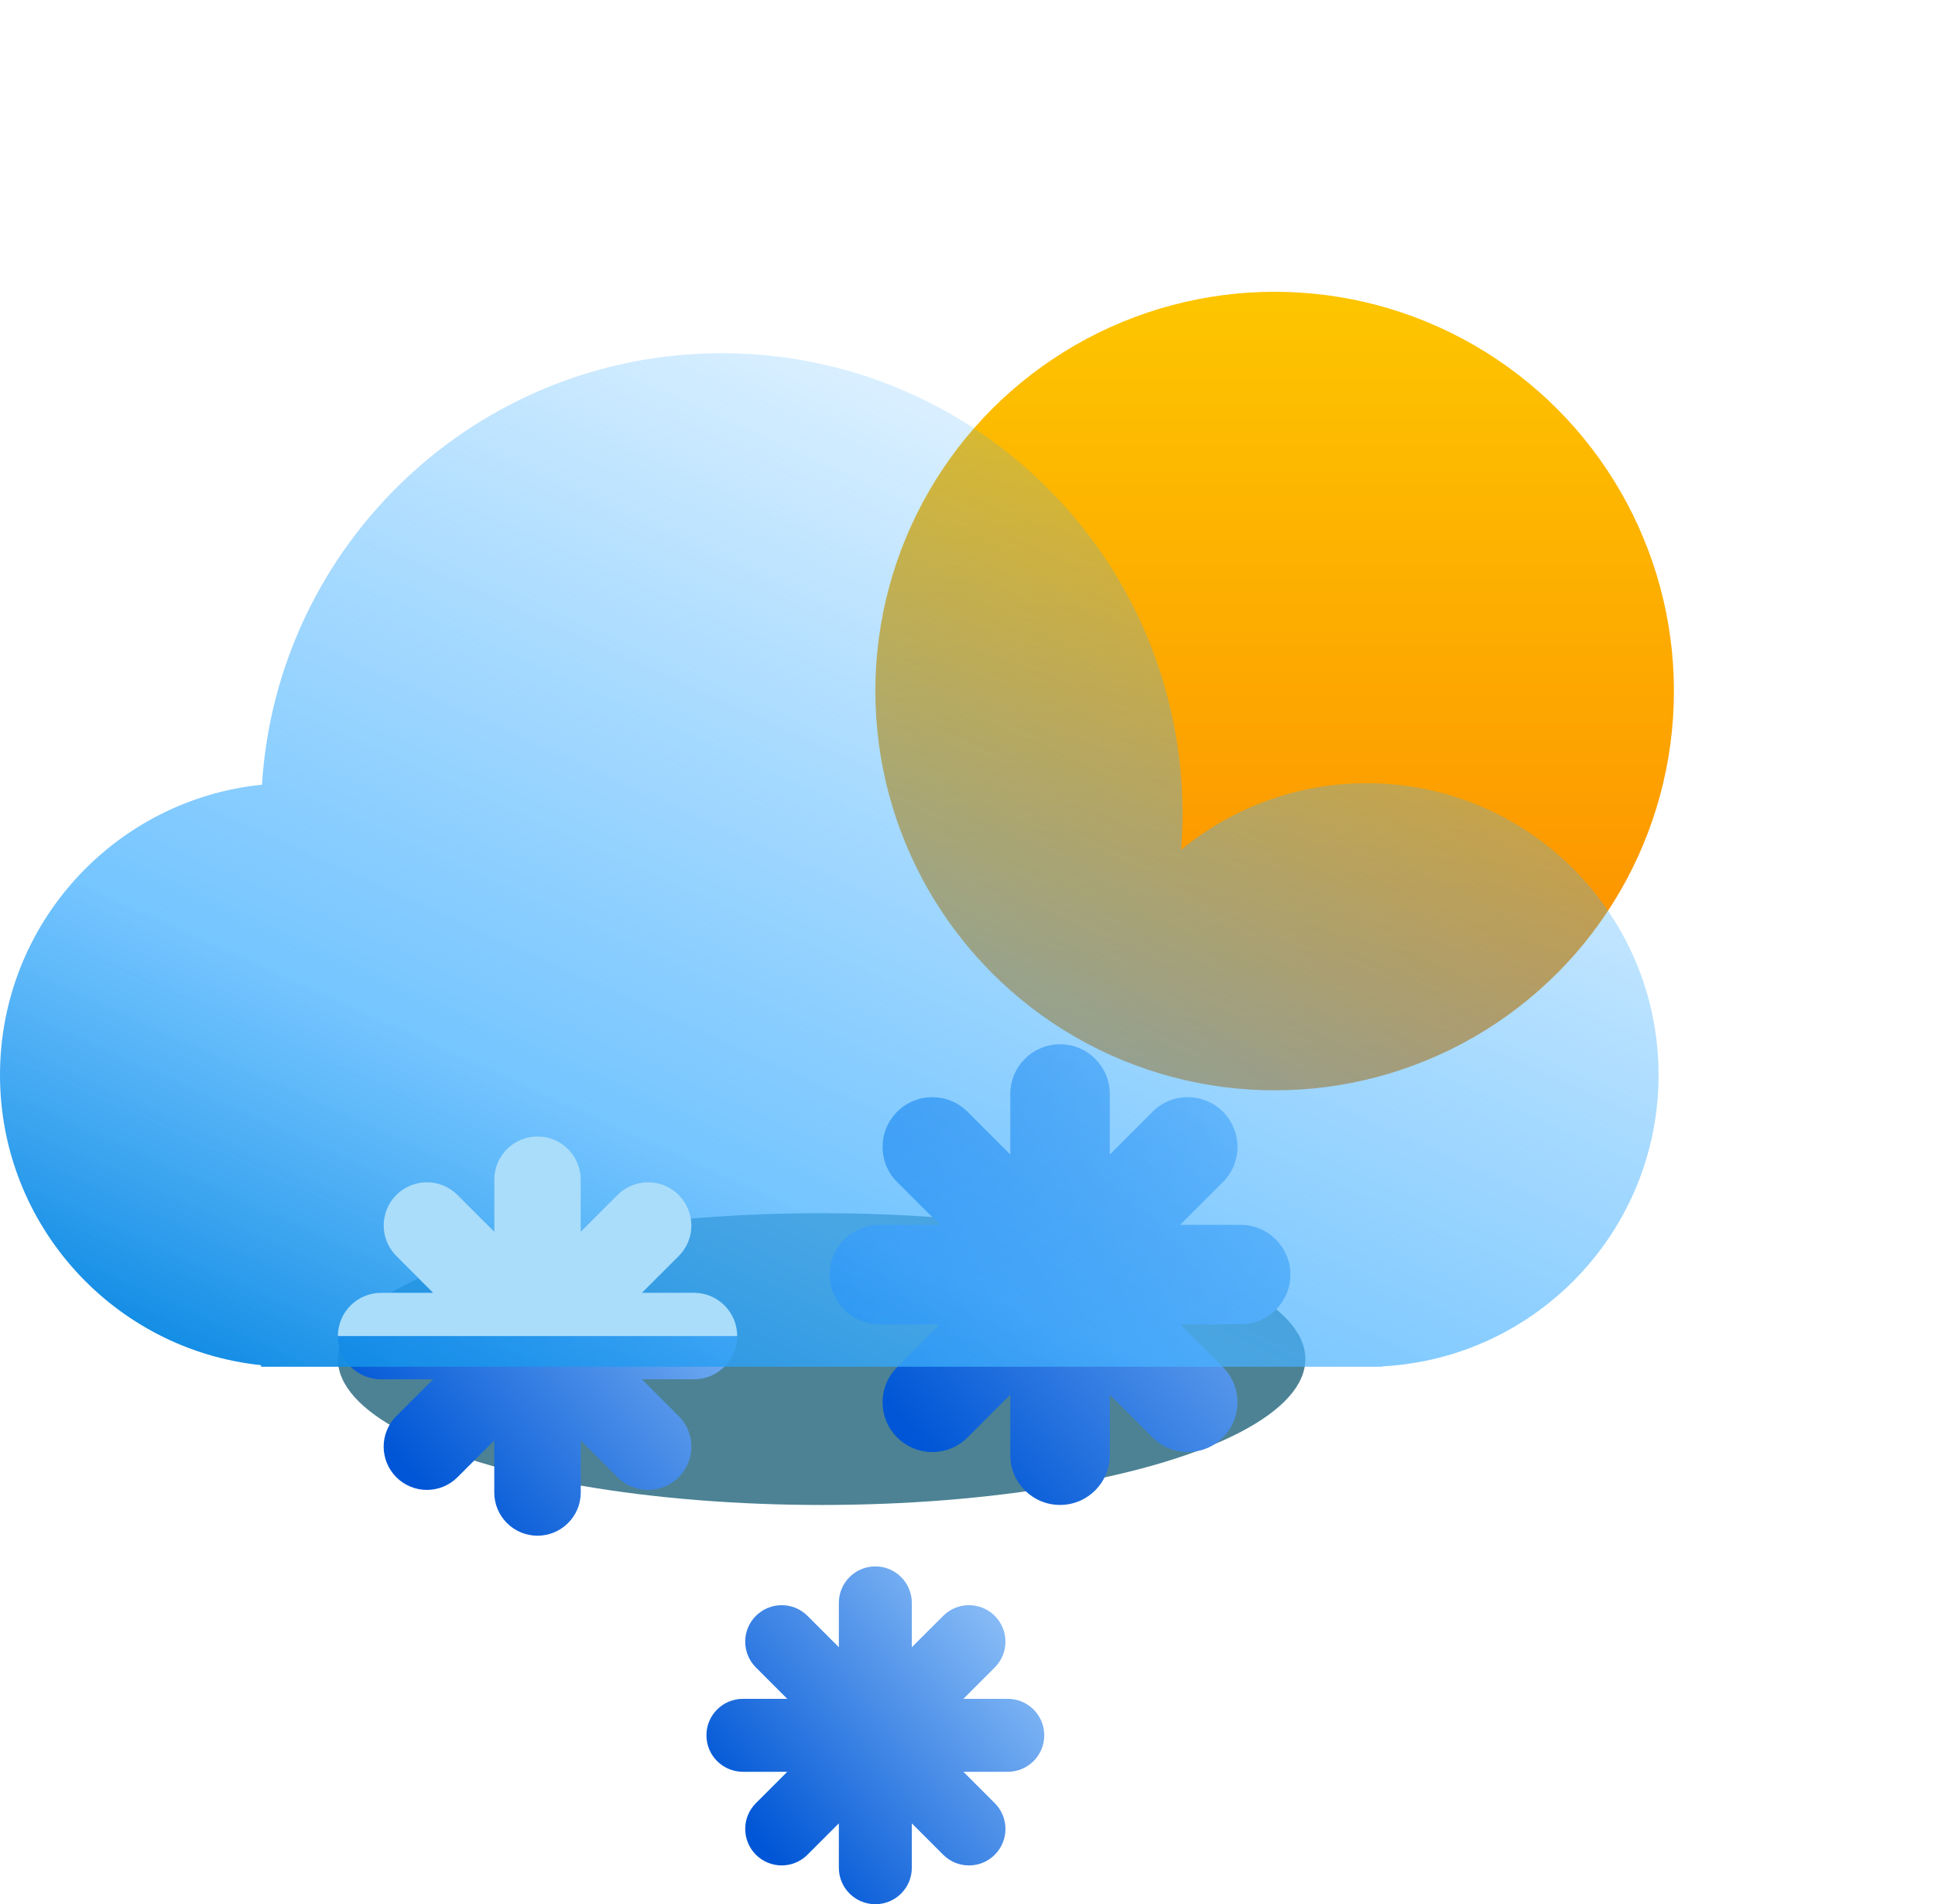 <svg width="126" height="124" viewBox="0 0 126 124" fill="none" xmlns="http://www.w3.org/2000/svg">
<g filter="url(#filter0_f_207_629)">
<ellipse cx="53.5" cy="88.5" rx="31.5" ry="9.5" fill="#004E67" fill-opacity="0.7"/>
</g>
<g filter="url(#filter1_ddi_207_629)">
<circle cx="84" cy="42" r="26" fill="url(#paint0_linear_207_629)"/>
</g>
<path fill-rule="evenodd" clip-rule="evenodd" d="M37.817 76.816C37.817 75.261 36.556 74 35.001 74C33.446 74 32.185 75.261 32.185 76.816V80.203L29.79 77.808C28.69 76.708 26.907 76.708 25.808 77.808C24.708 78.907 24.708 80.69 25.808 81.79L28.203 84.185H24.816C23.261 84.185 22 85.446 22 87.001C22 88.556 23.261 89.817 24.816 89.817H28.203L25.808 92.212C24.708 93.312 24.708 95.094 25.808 96.194C26.907 97.294 28.69 97.294 29.79 96.194L32.185 93.799V97.186C32.185 98.741 33.446 100.002 35.001 100.002C36.556 100.002 37.817 98.741 37.817 97.186V93.799L40.212 96.194C41.312 97.294 43.094 97.294 44.194 96.194C45.294 95.094 45.294 93.312 44.194 92.212L41.799 89.817H45.186C46.741 89.817 48.002 88.556 48.002 87.001C48.002 85.446 46.741 84.185 45.186 84.185H41.799L44.194 81.79C45.294 80.69 45.294 78.907 44.194 77.808C43.094 76.708 41.311 76.708 40.212 77.808L37.817 80.203V76.816Z" fill="url(#paint1_linear_207_629)"/>
<path fill-rule="evenodd" clip-rule="evenodd" d="M72.265 71.239C72.265 69.45 70.815 68 69.026 68C67.237 68 65.787 69.45 65.787 71.239V75.179L63.001 72.393C61.736 71.128 59.685 71.128 58.42 72.393C57.155 73.658 57.155 75.709 58.42 76.974L61.206 79.76H57.266C55.477 79.76 54.027 81.21 54.027 82.999C54.027 84.788 55.477 86.238 57.266 86.238H61.206L58.42 89.024C57.155 90.289 57.155 92.34 58.42 93.605C59.685 94.87 61.736 94.87 63.001 93.605L65.787 90.819V94.759C65.787 96.548 67.237 97.998 69.026 97.998C70.815 97.998 72.265 96.548 72.265 94.759V90.819L75.051 93.605C76.316 94.87 78.367 94.87 79.632 93.605C80.897 92.34 80.897 90.289 79.632 89.024L76.846 86.238H80.786C82.575 86.238 84.025 84.788 84.025 82.999C84.025 81.21 82.575 79.76 80.786 79.76H76.846L79.632 76.974C80.897 75.709 80.897 73.658 79.632 72.393C78.367 71.128 76.316 71.128 75.051 72.393L72.265 75.179V71.239Z" fill="url(#paint2_linear_207_629)"/>
<path fill-rule="evenodd" clip-rule="evenodd" d="M59.374 104.375C59.374 103.063 58.311 102 56.999 102C55.687 102 54.623 103.063 54.623 104.375V107.264L52.581 105.221C51.653 104.294 50.149 104.294 49.221 105.221C48.294 106.149 48.294 107.653 49.221 108.581L51.265 110.624H48.375C47.063 110.624 46 111.687 46 112.999C46 114.311 47.063 115.374 48.375 115.374H51.264L49.221 117.417C48.294 118.345 48.294 119.849 49.221 120.776C50.149 121.704 51.653 121.704 52.58 120.776L54.623 118.733V121.623C54.623 122.935 55.687 123.998 56.999 123.998C58.311 123.998 59.374 122.935 59.374 121.623V118.733L61.417 120.776C62.345 121.704 63.849 121.704 64.776 120.776C65.704 119.849 65.704 118.345 64.776 117.417L62.733 115.374H65.623C66.935 115.374 67.998 114.311 67.998 112.999C67.998 111.687 66.935 110.624 65.623 110.624H62.733L64.776 108.581C65.704 107.653 65.704 106.149 64.776 105.221C63.849 104.294 62.345 104.294 61.417 105.221L59.374 107.265V104.375Z" fill="url(#paint3_linear_207_629)"/>
<g filter="url(#filter2_bi_207_629)">
<path fill-rule="evenodd" clip-rule="evenodd" d="M77 51C77 51.788 76.97 52.569 76.91 53.342C80.195 50.63 84.407 49 89 49C99.493 49 108 57.507 108 68C108 78.158 100.029 86.454 90 86.974V87H89H19H17V86.896C7.447 85.897 0 77.818 0 68C0 58.162 7.478 50.07 17.059 49.098C18.041 33.416 31.07 21 47 21C63.569 21 77 34.431 77 51Z" fill="url(#paint4_linear_207_629)"/>
</g>
<path fill-rule="evenodd" clip-rule="evenodd" d="M48.002 87H22C22.001 85.445 23.261 84.185 24.816 84.185H28.203L25.808 81.79C24.708 80.69 24.708 78.907 25.808 77.808C26.908 76.708 28.69 76.708 29.79 77.808L32.185 80.203V76.816C32.185 75.261 33.446 74 35.001 74C36.556 74 37.817 75.261 37.817 76.816V80.203L40.212 77.808C41.312 76.708 43.094 76.708 44.194 77.808C45.294 78.907 45.294 80.69 44.194 81.79L41.799 84.185H45.186C46.741 84.185 48.002 85.445 48.002 87Z" fill="#A9DDFA"/>
<defs>
<filter id="filter0_f_207_629" x="0" y="57" width="107" height="63" filterUnits="userSpaceOnUse" color-interpolation-filters="sRGB">
<feFlood flood-opacity="0" result="BackgroundImageFix"/>
<feBlend mode="normal" in="SourceGraphic" in2="BackgroundImageFix" result="shape"/>
<feGaussianBlur stdDeviation="11" result="effect1_foregroundBlur_207_629"/>
</filter>
<filter id="filter1_ddi_207_629" x="42" y="0" width="84" height="84" filterUnits="userSpaceOnUse" color-interpolation-filters="sRGB">
<feFlood flood-opacity="0" result="BackgroundImageFix"/>
<feColorMatrix in="SourceAlpha" type="matrix" values="0 0 0 0 0 0 0 0 0 0 0 0 0 0 0 0 0 0 127 0" result="hardAlpha"/>
<feOffset/>
<feGaussianBlur stdDeviation="8"/>
<feComposite in2="hardAlpha" operator="out"/>
<feColorMatrix type="matrix" values="0 0 0 0 0.992 0 0 0 0 0.774 0 0 0 0 0 0 0 0 1 0"/>
<feBlend mode="normal" in2="BackgroundImageFix" result="effect1_dropShadow_207_629"/>
<feColorMatrix in="SourceAlpha" type="matrix" values="0 0 0 0 0 0 0 0 0 0 0 0 0 0 0 0 0 0 127 0" result="hardAlpha"/>
<feOffset/>
<feGaussianBlur stdDeviation="5.5"/>
<feComposite in2="hardAlpha" operator="out"/>
<feColorMatrix type="matrix" values="0 0 0 0 0.992 0 0 0 0 0.773 0 0 0 0 0 0 0 0 0.45 0"/>
<feBlend mode="normal" in2="effect1_dropShadow_207_629" result="effect2_dropShadow_207_629"/>
<feBlend mode="normal" in="SourceGraphic" in2="effect2_dropShadow_207_629" result="shape"/>
<feColorMatrix in="SourceAlpha" type="matrix" values="0 0 0 0 0 0 0 0 0 0 0 0 0 0 0 0 0 0 127 0" result="hardAlpha"/>
<feOffset dx="-1" dy="3"/>
<feGaussianBlur stdDeviation="2.5"/>
<feComposite in2="hardAlpha" operator="arithmetic" k2="-1" k3="1"/>
<feColorMatrix type="matrix" values="0 0 0 0 1 0 0 0 0 0.9 0 0 0 0 0 0 0 0 0.35 0"/>
<feBlend mode="normal" in2="shape" result="effect3_innerShadow_207_629"/>
</filter>
<filter id="filter2_bi_207_629" x="-7" y="14" width="122" height="80" filterUnits="userSpaceOnUse" color-interpolation-filters="sRGB">
<feFlood flood-opacity="0" result="BackgroundImageFix"/>
<feGaussianBlur in="BackgroundImageFix" stdDeviation="3.5"/>
<feComposite in2="SourceAlpha" operator="in" result="effect1_backgroundBlur_207_629"/>
<feBlend mode="normal" in="SourceGraphic" in2="effect1_backgroundBlur_207_629" result="shape"/>
<feColorMatrix in="SourceAlpha" type="matrix" values="0 0 0 0 0 0 0 0 0 0 0 0 0 0 0 0 0 0 127 0" result="hardAlpha"/>
<feOffset dy="2"/>
<feGaussianBlur stdDeviation="4"/>
<feComposite in2="hardAlpha" operator="arithmetic" k2="-1" k3="1"/>
<feColorMatrix type="matrix" values="0 0 0 0 0 0 0 0 0 0.82 0 0 0 0 1 0 0 0 0.25 0"/>
<feBlend mode="normal" in2="shape" result="effect2_innerShadow_207_629"/>
</filter>
<linearGradient id="paint0_linear_207_629" x1="84" y1="16" x2="84" y2="68" gradientUnits="userSpaceOnUse">
<stop stop-color="#FDC500"/>
<stop offset="1" stop-color="#FD8900"/>
</linearGradient>
<linearGradient id="paint1_linear_207_629" x1="25.712" y1="94.74" x2="50.407" y2="73.896" gradientUnits="userSpaceOnUse">
<stop stop-color="#0056D6"/>
<stop offset="1" stop-color="#ADD8FF"/>
</linearGradient>
<linearGradient id="paint2_linear_207_629" x1="58.309" y1="91.927" x2="86.8" y2="67.88" gradientUnits="userSpaceOnUse">
<stop stop-color="#0056D6"/>
<stop offset="1" stop-color="#ADD8FF"/>
</linearGradient>
<linearGradient id="paint3_linear_207_629" x1="49.14" y1="119.546" x2="70.033" y2="101.912" gradientUnits="userSpaceOnUse">
<stop stop-color="#0056D6"/>
<stop offset="1" stop-color="#ADD8FF"/>
</linearGradient>
<linearGradient id="paint4_linear_207_629" x1="56" y1="110.5" x2="96.5" y2="21" gradientUnits="userSpaceOnUse">
<stop stop-color="#0082DF"/>
<stop offset="0.3" stop-color="#48B2FF" stop-opacity="0.75"/>
<stop offset="1" stop-color="#3BADFF" stop-opacity="0"/>
</linearGradient>
</defs>
</svg>
